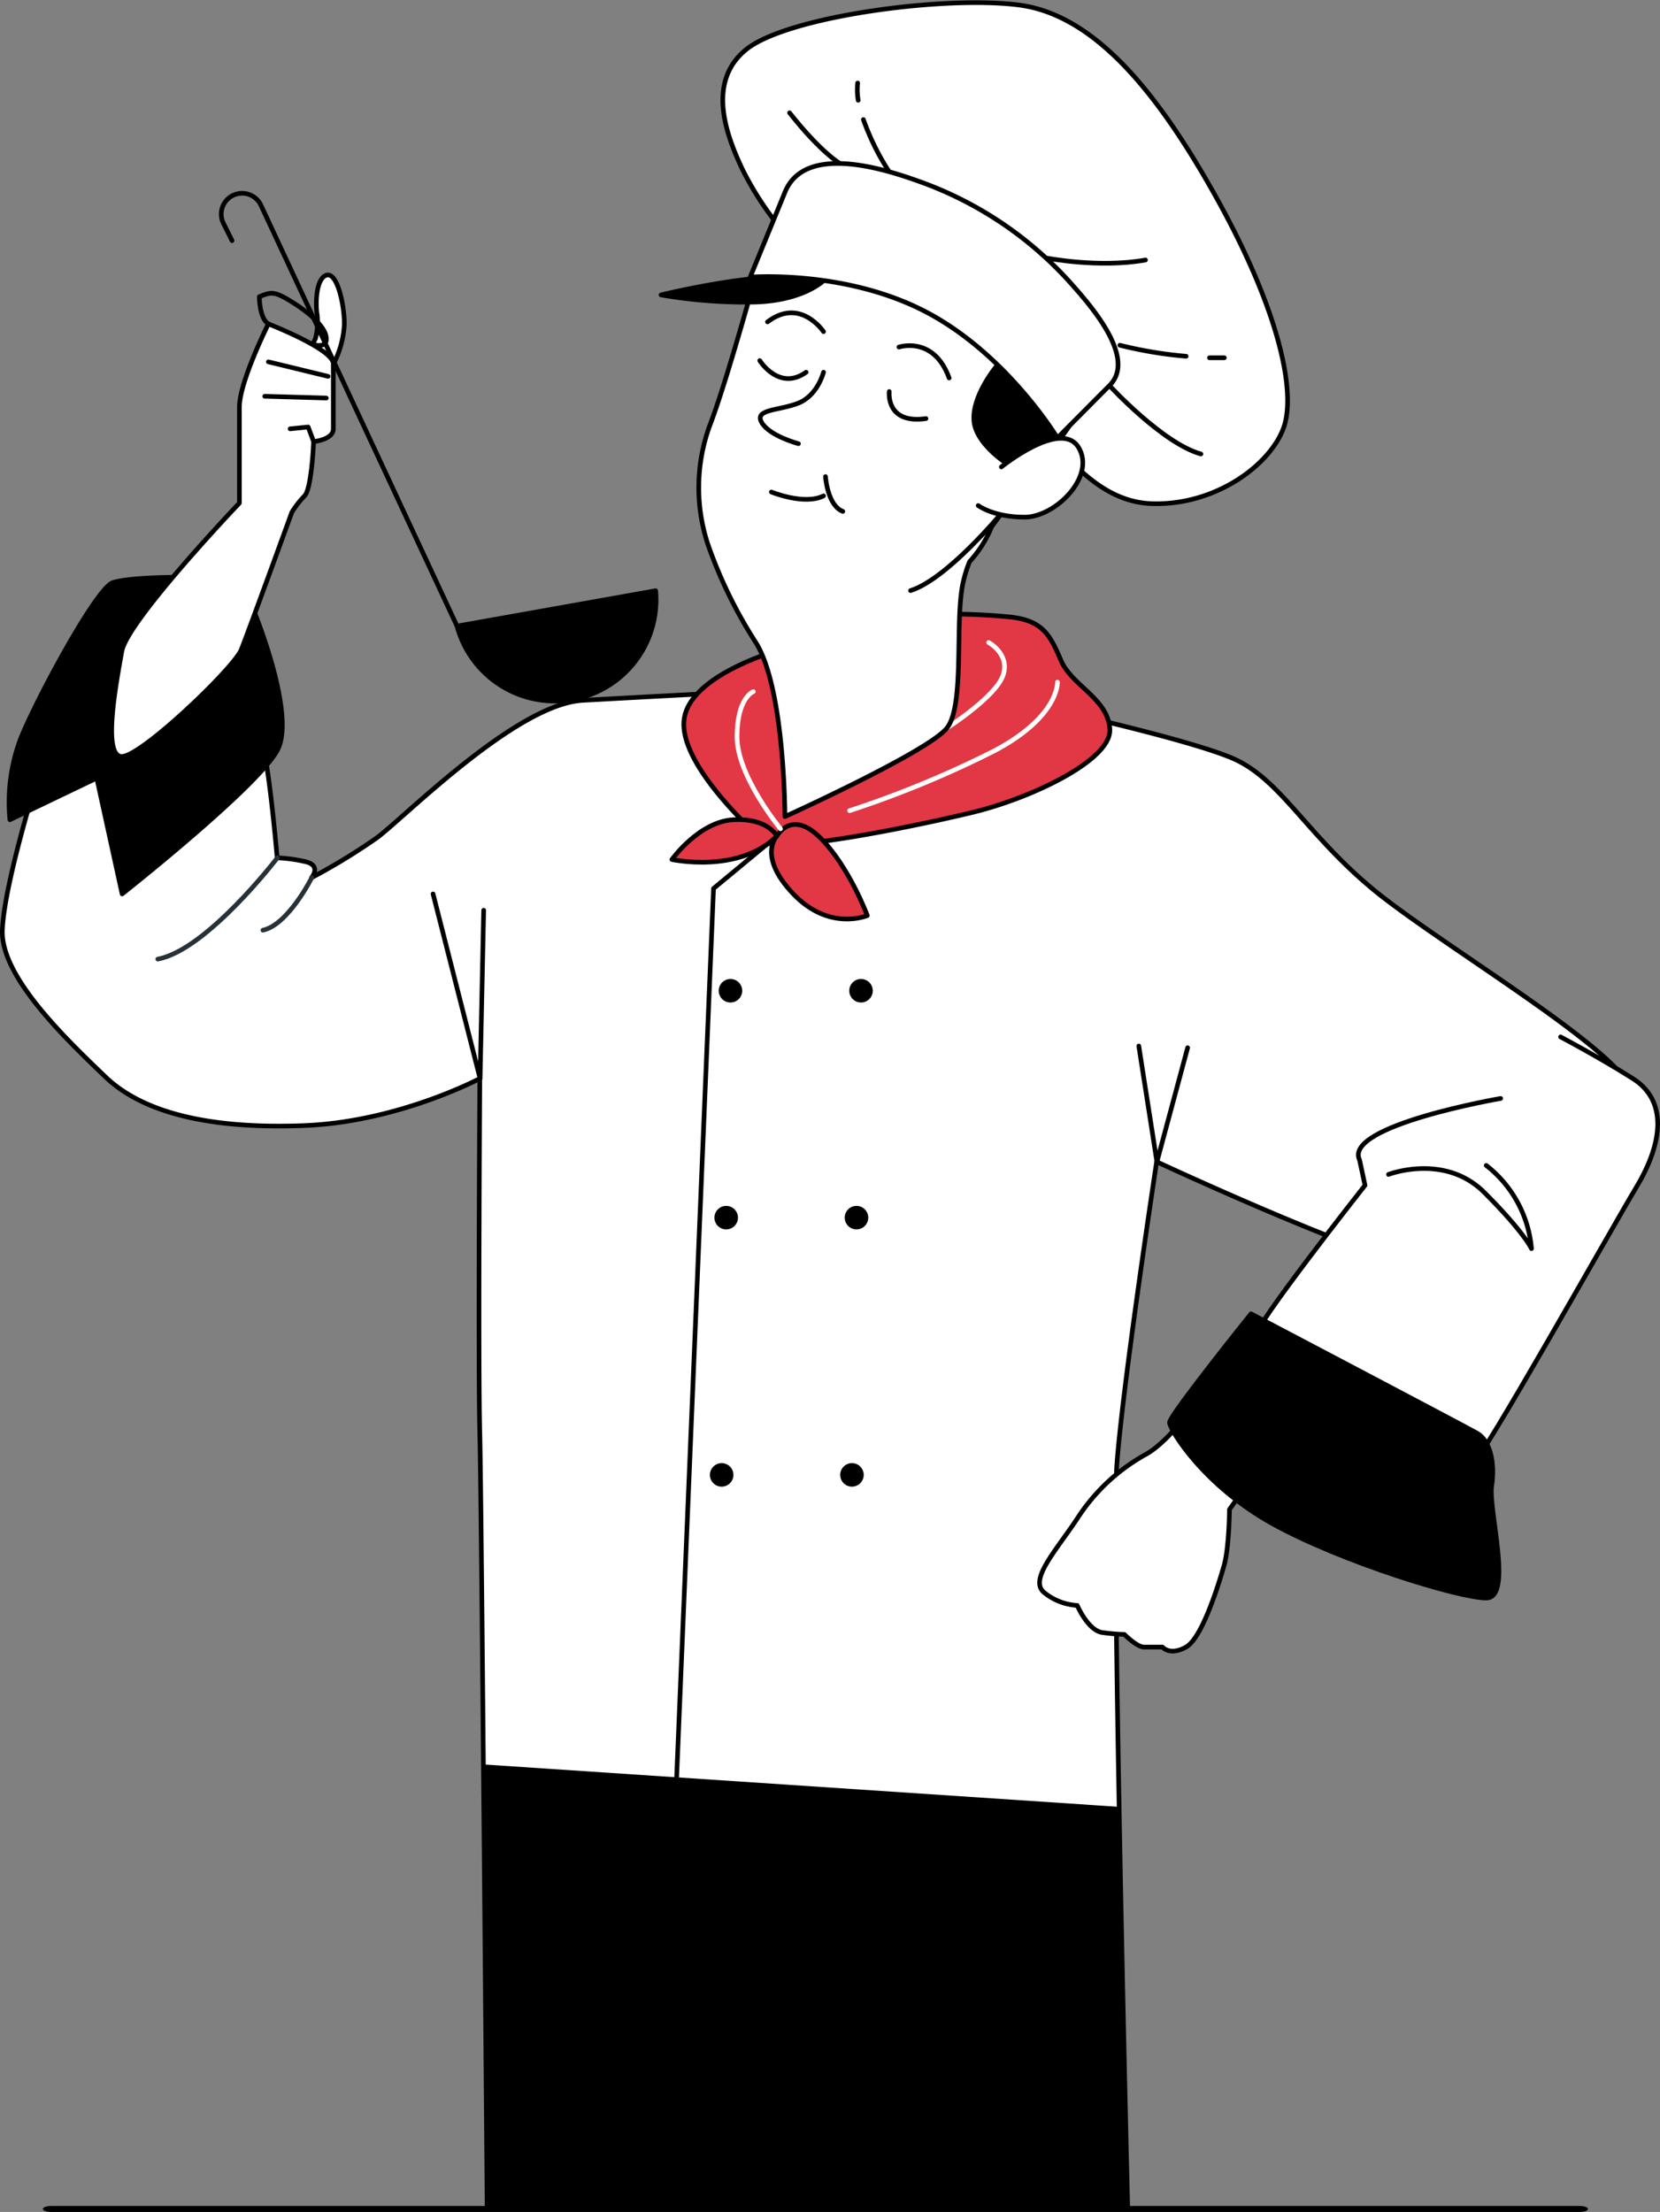 <svg viewBox="0 0 409.514 545.631">
  <rect x="0" y="0" width="409.514" height="545.631" fill="#808080" stroke="none"/>
  <defs>
    <clipPath id="clip-path">
      <path id="Path_19162" data-name="Path 19162" d="M146.26,205.818s-8.472,26.794-8.926,38.393S153.4,271.4,162.719,280.37s25.92,12.96,49.1,12.053,43.3-11.6,43.3-11.6-.437,70.971,0,87.479,1.8,190.623,1.8,190.623H414.949s-4.018-163.391-2.689-182.588,9.833-74.989,9.833-74.989,59.372,27.669,72.753,27.669,45.538-35.64,44.209-45.084-47.773-36.612-63.843-50.009-22.323-26.325-33.485-31.687-61.559-16.524-72.769-17.82-71.862,2.219-88.386,3.11-44.193,29.03-50.884,33.939a151.734,151.734,0,0,1-16.086,9.817s2.689-3.127-1.782-4.018a38.5,38.5,0,0,0-6.691-.891s-2.236-25.92-4.018-28.576-28.123-8.926-37.94-8.1S146.26,205.818,146.26,205.818Z" transform="translate(-137.324 -184.135)" fill="#fff" stroke="#000" stroke-linecap="round" stroke-linejoin="round" stroke-width="1.143"/>
    </clipPath>
    <clipPath id="clip-path-2">
      <path id="Path_19185" data-name="Path 19185" d="M261.877,136.347a76.966,76.966,0,0,1-10.011-15.26c-3.807-8.1-9.056-21.449.956-29.548s48.6-13.349,67.229-10.967,34.327,21.449,49.1,48.146,19.553,47.206,16.2,56.262-16.686,19.067-32.4,18.6-24.786-17.172-33.841-25.741-37.259-26.227-41-30.051a160.861,160.861,0,0,0-13.835-10.951Z" transform="translate(-247.043 -79.994)" fill="#fff" stroke="#263238" stroke-linecap="round" stroke-linejoin="round" stroke-width="1.143"/>
    </clipPath>
    <clipPath id="clip-path-3">
      <path id="Path_19197" data-name="Path 19197" d="M334.714,159.987c0-1.426-7.16-18.111-19.553-30.034s-36.239-14.774-44.339-14.3-11.923,4.293-11.923,4.293-8.57,31.476-12.863,42.443a44.6,44.6,0,0,0-.356,29.289,113.856,113.856,0,0,0,11.793,24.105c7.16,11.437,7.16,42.913,7.16,42.913s35.753-16.2,40.046-21.935,1.9-25.741,3.807-35.283a31.507,31.507,0,0,1,1.717-5.686,28.672,28.672,0,0,0,5.443-8.618S334.714,161.478,334.714,159.987Z" transform="translate(-243.381 -115.6)" fill="#fff" stroke="#263238" stroke-linecap="round" stroke-linejoin="round" stroke-width="1.143"/>
    </clipPath>
    <clipPath id="clip-path-4">
      <path id="Path_19211" data-name="Path 19211" d="M206.57,178.272a24.98,24.98,0,0,0,49-8.732Z" transform="translate(-206.57 -169.54)" fill="#fff" stroke="#191919" stroke-linecap="round" stroke-linejoin="round" stroke-width="1.143"/>
    </clipPath>
    <clipPath id="clip-path-5">
      <path id="Path_19219" data-name="Path 19219" d="M192.631,128.91s-7.144,14.272-7.144,20.525V173.1s-27.669,29.014-29.014,36.6-4.86,25.92,0,25.92,27.685-21.886,29.467-26.341,12.49-33.922,12.49-33.922a24.01,24.01,0,0,1,3.127-4.018c1.782-1.8,2.236-13.4,2.236-13.4s4.86-.454,4.86-3.127V138.776C208.7,135.147,192.631,128.91,192.631,128.91Z" transform="translate(-153.982 -128.91)" fill="#fff" stroke="#263238" stroke-linecap="round" stroke-linejoin="round" stroke-width="1.143"/>
    </clipPath>
    <clipPath id="clip-path-6">
      <path id="Path_19231" data-name="Path 19231" d="M330.026,296.843s-4.471,5.8-8.926,8.1a47.417,47.417,0,0,0-16.524,15.617c-5.362,8.1-12.053,15.179-8.1,18.306a14.337,14.337,0,0,0,8.1,3.127s2.673,6.253,6.253,6.69a47.792,47.792,0,0,0,5.362.454s3.11,3.127,4.86,3.127H325.6s1.782,2.236,5.8,0,8.1-15.633,9.38-20.088,1.345-13.851,1.345-13.851l6.253-8.926L334.092,295.11Z" transform="translate(-295.284 -295.11)" fill="#fff" stroke="#263238" stroke-linecap="round" stroke-linejoin="round" stroke-width="1.143"/>
    </clipPath>
    <clipPath id="clip-path-7">
      <path id="Path_19237" data-name="Path 19237" d="M327.009,172.178l12.879-12.96c6.885-6.885-5.2-20.25-9.574-25.191a91.253,91.253,0,0,0-37.762-25.239c-8.8-3.143-27.912-9.1-32.756,2.77l-8.586,20.963s23.36-1.9,43.383,8.586S327.009,172.178,327.009,172.178Z" transform="translate(-251.21 -104.481)" fill="#fff" stroke="#263238" stroke-linecap="round" stroke-linejoin="round" stroke-width="1.143"/>
    </clipPath>
  </defs>
  <g id="Group_17866" data-name="Group 17866" transform="translate(-209.927 -207.1)">
    <path id="Path_16738" data-name="Path 16738" d="M1065.6,2967.483H688.592c-1.155,0-2.092-.332-2.092-.742s.936-.742,2.092-.742H1065.6c1.155,0,2.092.332,2.092.742S1066.752,2967.483,1065.6,2967.483Z" transform="translate(-466.004 -2214.752)"/>
    <g id="freepik--Character--inject-8" transform="translate(73.174 127.758)">
      <path id="Path_19154" data-name="Path 19154" d="M146.26,205.818s-8.472,26.794-8.926,38.393S153.4,271.4,162.719,280.37s25.92,12.96,49.1,12.053,43.3-11.6,43.3-11.6-.437,70.971,0,87.479,1.8,190.623,1.8,190.623H414.949s-4.018-163.391-2.689-182.588,9.833-74.989,9.833-74.989,59.372,27.669,72.753,27.669,45.538-35.64,44.209-45.084-47.773-36.612-63.843-50.009-22.323-26.325-33.485-31.687-61.559-16.524-72.769-17.82-71.862,2.219-88.386,3.11-44.193,29.03-50.884,33.939a151.734,151.734,0,0,1-16.086,9.817s2.689-3.127-1.782-4.018a38.5,38.5,0,0,0-6.691-.891s-2.236-25.92-4.018-28.576-28.123-8.926-37.94-8.1S146.26,205.818,146.26,205.818Z" transform="translate(0 64.565)" fill="#fff"/>
      <g id="Group_16330" data-name="Group 16330" transform="translate(137.324 248.7)" clip-path="url(#clip-path)">
        <path id="Path_19160" data-name="Path 19160" d="M211.521,457.187H369.566s-1.247-50.381-2.122-98.462L210.63,348.26C211.084,400.148,211.521,457.187,211.521,457.187Z" transform="translate(-91.876 -82.381)"/>
      </g>
      <path id="Path_19163" data-name="Path 19163" d="M146.26,205.818s-8.472,26.794-8.926,38.393S153.4,271.4,162.719,280.37s25.92,12.96,49.1,12.053,43.3-11.6,43.3-11.6-.437,70.971,0,87.479,1.8,190.623,1.8,190.623H414.949s-4.018-163.391-2.689-182.588,9.833-74.989,9.833-74.989,59.372,27.669,72.753,27.669,45.538-35.64,44.209-45.084-47.773-36.612-63.843-50.009-22.323-26.325-33.485-31.687-61.559-16.524-72.769-17.82-71.862,2.219-88.386,3.11-44.193,29.03-50.884,33.939a151.734,151.734,0,0,1-16.086,9.817s2.689-3.127-1.782-4.018a38.5,38.5,0,0,0-6.691-.891s-2.236-25.92-4.018-28.576-28.123-8.926-37.94-8.1S146.26,205.818,146.26,205.818Z" transform="translate(0 64.565)" fill="none" stroke="#000" stroke-linecap="round" stroke-linejoin="round" stroke-width="1.143"/>
      <path id="Path_19164" data-name="Path 19164" d="M215.41,219.728l-.891,41.52-11.6-45.538" transform="translate(40.668 84.141)" fill="none" stroke="#000" stroke-linecap="round" stroke-linejoin="round" stroke-width="1.143"/>
      <path id="Path_19165" data-name="Path 19165" d="M190.516,210.2S173.1,232.961,161,235.2" transform="translate(14.678 80.725)" fill="none" stroke="#263238" stroke-linecap="round" stroke-linejoin="round" stroke-width="1.143"/>
      <path id="Path_19166" data-name="Path 19166" d="M189.063,213.23s-5.8,11.615-12.053,12.96" transform="translate(24.604 82.604)" fill="none" stroke="#263238" stroke-linecap="round" stroke-linejoin="round" stroke-width="1.143"/>
      <path id="Path_19167" data-name="Path 19167" d="M322.443,239.3l-7.581,28.139L310.39,238.86" transform="translate(107.297 98.494)" fill="none" stroke="#000" stroke-linecap="round" stroke-linejoin="round" stroke-width="1.143"/>
      <path id="Path_19168" data-name="Path 19168" d="M266.39,206.89l-15.633,12.944L237.36,542.6" transform="translate(62.02 78.673)" fill="none" stroke="#000" stroke-linecap="round" stroke-linejoin="round" stroke-width="1.143"/>
      <path id="Path_19169" data-name="Path 19169" d="M252.219,231.56a2.9,2.9,0,1,1-2.9-2.9,2.9,2.9,0,0,1,2.9,2.9Z" transform="translate(67.637 92.17)"/>
      <path id="Path_19170" data-name="Path 19170" d="M272.1,231.56a2.9,2.9,0,1,1-2.9-2.9,2.9,2.9,0,0,1,2.9,2.9Z" transform="translate(79.962 92.17)"/>
      <path id="Path_19171" data-name="Path 19171" d="M251.569,266.11a2.9,2.9,0,1,1-2.9-2.9,2.9,2.9,0,0,1,2.9,2.9Z" transform="translate(67.234 113.59)"/>
      <path id="Path_19172" data-name="Path 19172" d="M271.41,266.11a2.9,2.9,0,1,1-2.9-2.9,2.9,2.9,0,0,1,2.9,2.9Z" transform="translate(79.534 113.59)"/>
      <path id="Path_19173" data-name="Path 19173" d="M250.88,305.28a2.9,2.9,0,1,1-2.9-2.9,2.9,2.9,0,0,1,2.9,2.9Z" transform="translate(66.806 137.875)"/>
      <path id="Path_19174" data-name="Path 19174" d="M270.72,305.28a2.9,2.9,0,1,1-2.9-2.9,2.9,2.9,0,0,1,2.9,2.9Z" transform="translate(79.107 137.875)"/>
      <path id="Path_19175" data-name="Path 19175" d="M179.562,167.49s-11.615,0-15.633,1.328-18.743,28.576-22.68,38.393A44.4,44.4,0,0,0,138.56,227.3l21.432-10.271,6.253,28.576s33.922-26.778,38.393-35.64-5.8-33.939-5.8-33.939Z" transform="translate(0.636 54.246)" stroke="#000" stroke-linecap="round" stroke-linejoin="round" stroke-width="1.143"/>
      <path id="Path_19176" data-name="Path 19176" d="M264.96,181.87s-21.432,5.8-23.668,16.524,16.07,27.669,19.65,30.78,36.6-3.58,51.337-7.144,34.376-12.96,33.922-20.541-9.38-10.708-12.053-16.961-4.471-9.817-12.506-10.708a153.331,153.331,0,0,0-24.105-.454C294.4,173.835,264.96,181.87,264.96,181.87Z" transform="translate(64.341 57.718)" fill="#e23744" stroke="#000" stroke-linecap="round" stroke-linejoin="round" stroke-width="1.143"/>
      <path id="Path_19177" data-name="Path 19177" d="M265.193,208.439s-2.236-4.455-10.724-4.018-15.179,9.817-15.179,9.817S255.814,217.819,265.193,208.439Z" transform="translate(63.216 77.124)" fill="#e23744" stroke="#000" stroke-linecap="round" stroke-linejoin="round" stroke-width="1.143"/>
      <path id="Path_19178" data-name="Path 19178" d="M255.8,207.978s3.564-6.691,10.708.454S278.1,227.6,278.1,227.6s-9.363,4.018-18.29-5.362S255.8,207.978,255.8,207.978Z" transform="translate(72.615 77.585)" fill="#e23744" stroke="#000" stroke-linecap="round" stroke-linejoin="round" stroke-width="1.143"/>
      <path id="Path_19179" data-name="Path 19179" d="M317.622,183.47s.454,8.489-15.633,16.961a253.771,253.771,0,0,1-35.639,14.726" transform="translate(79.993 64.153)" fill="none" stroke="#fff" stroke-linecap="round" stroke-linejoin="round" stroke-width="1.143"/>
      <path id="Path_19180" data-name="Path 19180" d="M281.22,198.48s11.988-7.695,13.77-12.96-3.564-8.1-3.564-8.1" transform="translate(89.212 60.402)" fill="none" stroke="#fff" stroke-linecap="round" stroke-linejoin="round" stroke-width="1.143"/>
      <path id="Path_19181" data-name="Path 19181" d="M259.934,218.741s-10.724-12.96-10.724-22.68,4.018-11.162,4.018-11.162" transform="translate(69.367 65.04)" fill="none" stroke="#fff" stroke-linecap="round" stroke-linejoin="round" stroke-width="1.143"/>
      <path id="Path_19182" data-name="Path 19182" d="M261.877,136.347a76.966,76.966,0,0,1-10.011-15.26c-3.807-8.1-9.056-21.449.956-29.548s48.6-13.349,67.229-10.967,34.327,21.449,49.1,48.146,19.553,47.206,16.2,56.262-16.686,19.067-32.4,18.6-24.786-17.172-33.841-25.741-37.259-26.227-41-30.051a160.861,160.861,0,0,0-13.835-10.951Z" transform="translate(68.023 0)" fill="#fff"/>
      <path id="Path_19186" data-name="Path 19186" d="M261.877,136.347a76.966,76.966,0,0,1-10.011-15.26c-3.807-8.1-9.056-21.449.956-29.548s48.6-13.349,67.229-10.967,34.327,21.449,49.1,48.146,19.553,47.206,16.2,56.262-16.686,19.067-32.4,18.6-24.786-17.172-33.841-25.741-37.259-26.227-41-30.051a160.861,160.861,0,0,0-13.835-10.951Z" transform="translate(68.023 0)" fill="none" stroke="#000" stroke-linecap="round" stroke-linejoin="round" stroke-width="1.143"/>
      <path id="Path_19187" data-name="Path 19187" d="M269.83,109.39s-4.73-2.624-12.62-12.62" transform="translate(74.326 10.401)" fill="none" stroke="#000" stroke-linecap="round" stroke-linejoin="round" stroke-width="1.143"/>
      <path id="Path_19188" data-name="Path 19188" d="M267.743,96.491a15.81,15.81,0,0,1-.13-4.261" transform="translate(80.722 7.586)" fill="none" stroke="#000" stroke-linecap="round" stroke-linejoin="round" stroke-width="1.143"/>
      <path id="Path_19189" data-name="Path 19189" d="M274.93,110.857A61.46,61.46,0,0,1,268.45,97.8" transform="translate(81.295 11.039)" fill="none" stroke="#000" stroke-linecap="round" stroke-linejoin="round" stroke-width="1.143"/>
      <path id="Path_19190" data-name="Path 19190" d="M296.15,118.85s13.154,2.624,24.721.535" transform="translate(98.468 24.09)" fill="none" stroke="#000" stroke-linecap="round" stroke-linejoin="round" stroke-width="1.143"/>
      <path id="Path_19191" data-name="Path 19191" d="M321.16,134.07h3.661" transform="translate(113.974 33.526)" fill="none" stroke="#000" stroke-linecap="round" stroke-linejoin="round" stroke-width="1.143"/>
      <path id="Path_19192" data-name="Path 19192" d="M307.51,132.16a103.066,103.066,0,0,0,16.346,2.722" transform="translate(105.511 32.342)" fill="none" stroke="#000" stroke-linecap="round" stroke-linejoin="round" stroke-width="1.143"/>
      <path id="Path_19193" data-name="Path 19193" d="M305.94,138.32s13.073,14.223,22.534,16.848" transform="translate(104.538 36.161)" fill="none" stroke="#000" stroke-linecap="round" stroke-linejoin="round" stroke-width="1.143"/>
      <path id="Path_19194" data-name="Path 19194" d="M334.714,159.987c0-1.426-7.16-18.111-19.553-30.034s-36.239-14.774-44.339-14.3-11.923,4.293-11.923,4.293-8.57,31.476-12.863,42.443a44.6,44.6,0,0,0-.356,29.289,113.856,113.856,0,0,0,11.793,24.105c7.16,11.437,7.16,42.913,7.16,42.913s35.753-16.2,40.046-21.935,1.9-25.741,3.807-35.283a31.507,31.507,0,0,1,1.717-5.686,28.672,28.672,0,0,0,5.443-8.618S334.714,161.478,334.714,159.987Z" transform="translate(65.753 22.075)" fill="#fff"/>
      <path id="Path_19198" data-name="Path 19198" d="M334.714,159.987c0-1.426-7.16-18.111-19.553-30.034s-36.239-14.774-44.339-14.3-11.923,4.293-11.923,4.293-8.57,31.476-12.863,42.443a44.6,44.6,0,0,0-.356,29.289,113.856,113.856,0,0,0,11.793,24.105c7.16,11.437,7.16,42.913,7.16,42.913s35.753-16.2,40.046-21.935,1.9-25.741,3.807-35.283a31.507,31.507,0,0,1,1.717-5.686,28.672,28.672,0,0,0,5.443-8.618S334.714,161.478,334.714,159.987Z" transform="translate(65.753 22.075)" fill="none" stroke="#000" stroke-linecap="round" stroke-linejoin="round" stroke-width="1.143"/>
      <path id="Path_19199" data-name="Path 19199" d="M268.354,136.27s-1.426,5.719-6.188,7.614-10.967,1.442-9.072,4.779,9.072,5.233,9.072,5.233" transform="translate(71.558 34.89)" fill="none" stroke="#000" stroke-linecap="round" stroke-linejoin="round" stroke-width="1.143"/>
      <path id="Path_19200" data-name="Path 19200" d="M254.44,154.51s8.1,3.337,12.863.956" transform="translate(72.609 46.198)" fill="none" stroke="#000" stroke-linecap="round" stroke-linejoin="round" stroke-width="1.143"/>
      <path id="Path_19201" data-name="Path 19201" d="M272.4,139.21s-.956,8.1,9.056,6.674" transform="translate(83.728 36.713)" fill="none" stroke="#000" stroke-linecap="round" stroke-linejoin="round" stroke-width="1.143"/>
      <path id="Path_19202" data-name="Path 19202" d="M252.67,134.5s4.763,7.63,11.437,2.867" transform="translate(71.512 33.793)" fill="none" stroke="#000" stroke-linecap="round" stroke-linejoin="round" stroke-width="1.143"/>
      <path id="Path_19203" data-name="Path 19203" d="M273.86,132.577s8.586-2.867,12.393,7.63" transform="translate(84.649 32.379)" fill="none" stroke="#000" stroke-linecap="round" stroke-linejoin="round" stroke-width="1.143"/>
      <path id="Path_19204" data-name="Path 19204" d="M267.668,131.866s-5.719-8.586-13.818-2.4" transform="translate(72.243 29.283)" fill="none" stroke="#000" stroke-linecap="round" stroke-linejoin="round" stroke-width="1.143"/>
      <path id="Path_19205" data-name="Path 19205" d="M262.68,152.16s.47,7.144,4.277,8.586" transform="translate(77.718 44.741)" fill="none" stroke="#000" stroke-linecap="round" stroke-linejoin="round" stroke-width="1.143"/>
      <path id="Path_19206" data-name="Path 19206" d="M298.034,157.75s-13.349,16.2-22.4,19.067" transform="translate(85.746 48.207)" fill="none" stroke="#000" stroke-linecap="round" stroke-linejoin="round" stroke-width="1.143"/>
      <path id="Path_19207" data-name="Path 19207" d="M290.829,135.38s-6.2,7.4-5.508,13.656,10.335,12.506,13.089,12.506,10.335-11.34,10.335-11.34S297.795,138.231,290.829,135.38Z" transform="translate(91.721 34.338)" stroke="#000" stroke-linecap="round" stroke-linejoin="round" stroke-width="1.143"/>
      <path id="Path_19208" data-name="Path 19208" d="M277.815,122.671s-5.362,5.362-18.306,5.362a123.28,123.28,0,0,1-21.87-1.782S266.654,119.107,277.815,122.671Z" transform="translate(62.194 25.841)" stroke="#000" stroke-linecap="round" stroke-linejoin="round" stroke-width="1.143"/>
      <path id="Path_19209" data-name="Path 19209" d="M206.57,178.272a24.98,24.98,0,0,0,49-8.732Z" transform="translate(42.931 55.517)" fill="#fff"/>
      <g id="Group_16333" data-name="Group 16333" transform="translate(249.501 225.057)" clip-path="url(#clip-path-4)">
        <path id="Path_19210" data-name="Path 19210" d="M206.57,178.272a24.98,24.98,0,0,0,49-8.732Z" transform="translate(-206.57 -169.54)"/>
      </g>
      <path id="Path_19212" data-name="Path 19212" d="M206.57,178.272a24.98,24.98,0,0,0,49-8.732Z" transform="translate(42.931 55.517)" fill="none" stroke="#000" stroke-linecap="round" stroke-linejoin="round" stroke-width="1.143"/>
      <path id="Path_19213" data-name="Path 19213" d="M189.9,143.4a23.8,23.8,0,0,0,2.673-9.817c0-4.86-1.782-12.96-4.455-12.053s-2.673,7.581-2.236,9.817a16.847,16.847,0,0,1-.437,5.8s-2.236,4.018-.454,7.144S189.9,143.4,189.9,143.4Z" transform="translate(29.127 25.706)" fill="#fff" stroke="#000" stroke-linecap="round" stroke-linejoin="round" stroke-width="1.143"/>
      <path id="Path_19214" data-name="Path 19214" d="M228.829,215.79,180.456,111.982a5.135,5.135,0,0,0-6.853-2.462h0a5.119,5.119,0,0,0-2.4,6.917l2.122,4.261" transform="translate(20.672 17.998)" fill="none" stroke="#000" stroke-linecap="round" stroke-linejoin="round" stroke-width="1.143"/>
      <path id="Path_19215" data-name="Path 19215" d="M176.46,125.094s0,5.362,2.236,6.707,13.835,8.1,14.288,4.018-8.1-9.38-10.708-10.724S178.7,124.2,176.46,125.094Z" transform="translate(24.263 27.436)" fill="none" stroke="#000" stroke-linecap="round" stroke-linejoin="round" stroke-width="1.143"/>
      <path id="Path_19216" data-name="Path 19216" d="M192.631,128.91s-7.144,14.272-7.144,20.525V173.1s-27.669,29.014-29.014,36.6-4.86,25.92,0,25.92,27.685-21.886,29.467-26.341,12.49-33.922,12.49-33.922a24.01,24.01,0,0,1,3.127-4.018c1.782-1.8,2.236-13.4,2.236-13.4s4.86-.454,4.86-3.127V138.776C208.7,135.147,192.631,128.91,192.631,128.91Z" transform="translate(10.328 30.327)" fill="#fff"/>
      <path id="Path_19220" data-name="Path 19220" d="M192.631,128.91s-7.144,14.272-7.144,20.525V173.1s-27.669,29.014-29.014,36.6-4.86,25.92,0,25.92,27.685-21.886,29.467-26.341,12.49-33.922,12.49-33.922a24.01,24.01,0,0,1,3.127-4.018c1.782-1.8,2.236-13.4,2.236-13.4s4.86-.454,4.86-3.127V138.776C208.7,135.147,192.631,128.91,192.631,128.91Z" transform="translate(10.328 30.327)" fill="none" stroke="#000" stroke-linecap="round" stroke-linejoin="round" stroke-width="1.143"/>
      <path id="Path_19221" data-name="Path 19221" d="M186.949,148.19l-1.345-3.58-4.455.454" transform="translate(27.171 40.061)" fill="none" stroke="#000" stroke-linecap="round" stroke-linejoin="round" stroke-width="1.143"/>
      <line id="Line_625" data-name="Line 625" x2="15.179" y2="0.437" transform="translate(202.068 177.089)" fill="none" stroke="#000" stroke-linecap="round" stroke-linejoin="round" stroke-width="1.143"/>
      <line id="Line_626" data-name="Line 626" x2="14.726" y2="3.58" transform="translate(202.959 168.6)" fill="none" stroke="#000" stroke-linecap="round" stroke-linejoin="round" stroke-width="1.143"/>
      <path id="Path_19222" data-name="Path 19222" d="M388.581,252.659s-38.879,6.691-34.813,15.179l1.345,6.253s-28.123,35.639-26.794,37.049,51.839,31.249,53.573,31.249,33.485-56.7,40.175-67.861,7.6-21.416-.891-26.778-17.82-10.271-17.82-10.271" transform="translate(118.383 97.638)" fill="#fff"/>
      <path id="Path_19226" data-name="Path 19226" d="M388.581,252.659s-38.879,6.691-34.813,15.179l1.345,6.253s-28.123,35.639-26.794,37.049,51.839,31.249,53.573,31.249,33.485-56.7,40.175-67.861,7.6-21.416-.891-26.778-17.82-10.271-17.82-10.271" transform="translate(118.383 97.638)" fill="none" stroke="#000" stroke-linecap="round" stroke-linejoin="round" stroke-width="1.143"/>
      <path id="Path_19227" data-name="Path 19227" d="M348.42,259.269s13.835-5.346,23.652,4.471,11.615,13.835,11.615,13.835a29.16,29.16,0,0,0-11.162-20.525" transform="translate(130.875 109.771)" fill="none" stroke="#000" stroke-linecap="round" stroke-linejoin="round" stroke-width="1.143"/>
      <path id="Path_19228" data-name="Path 19228" d="M330.026,296.843s-4.471,5.8-8.926,8.1a47.417,47.417,0,0,0-16.524,15.617c-5.362,8.1-12.053,15.179-8.1,18.306a14.337,14.337,0,0,0,8.1,3.127s2.673,6.253,6.253,6.69a47.792,47.792,0,0,0,5.362.454s3.11,3.127,4.86,3.127H325.6s1.782,2.236,5.8,0,8.1-15.633,9.38-20.088,1.345-13.851,1.345-13.851l6.253-8.926L334.092,295.11Z" transform="translate(97.931 133.367)" fill="#fff"/>
      <path id="Path_19232" data-name="Path 19232" d="M330.026,296.843s-4.471,5.8-8.926,8.1a47.417,47.417,0,0,0-16.524,15.617c-5.362,8.1-12.053,15.179-8.1,18.306a14.337,14.337,0,0,0,8.1,3.127s2.673,6.253,6.253,6.69a47.792,47.792,0,0,0,5.362.454s3.11,3.127,4.86,3.127H325.6s1.782,2.236,5.8,0,8.1-15.633,9.38-20.088,1.345-13.851,1.345-13.851l6.253-8.926L334.092,295.11Z" transform="translate(97.931 133.367)" fill="none" stroke="#000" stroke-linecap="round" stroke-linejoin="round" stroke-width="1.143"/>
      <path id="Path_19233" data-name="Path 19233" d="M335.174,279.64s52.666,27.685,55.792,29.467,4.471,7.144,3.58,12.96,5.346,27.685-1.345,27.685-35.721-8.926-52.682-18.306-25.45-23.214-25.45-25S335.174,279.64,335.174,279.64Z" transform="translate(110.198 123.776)" stroke="#000" stroke-linecap="round" stroke-linejoin="round" stroke-width="1.143"/>
      <path id="Path_19234" data-name="Path 19234" d="M327.009,172.178l12.879-12.96c6.885-6.885-5.2-20.25-9.574-25.191a91.253,91.253,0,0,0-37.762-25.239c-8.8-3.143-27.912-9.1-32.756,2.77l-8.586,20.963s23.36-1.9,43.383,8.586S327.009,172.178,327.009,172.178Z" transform="translate(70.607 15.182)" fill="#fff"/>
      <path id="Path_19238" data-name="Path 19238" d="M327.009,172.178l12.879-12.96c6.885-6.885-5.2-20.25-9.574-25.191a91.253,91.253,0,0,0-37.762-25.239c-8.8-3.143-27.912-9.1-32.756,2.77l-8.586,20.963s23.36-1.9,43.383,8.586S327.009,172.178,327.009,172.178Z" transform="translate(70.607 15.182)" fill="none" stroke="#000" stroke-linecap="round" stroke-linejoin="round" stroke-width="1.143"/>
      <path id="Path_19239" data-name="Path 19239" d="M291.648,153.392s14.774-11.923,19.067-4.779S305,165.785,297.367,165.785s-11.437-2.867-11.437-2.867" transform="translate(92.132 41.128)" fill="#fff"/>
      <path id="Path_19243" data-name="Path 19243" d="M291.648,153.392s14.774-11.923,19.067-4.779S305,165.785,297.367,165.785s-11.437-2.867-11.437-2.867" transform="translate(92.132 41.128)" fill="none" stroke="#000" stroke-linecap="round" stroke-linejoin="round" stroke-width="1.143"/>
    </g>
  </g>
</svg>
